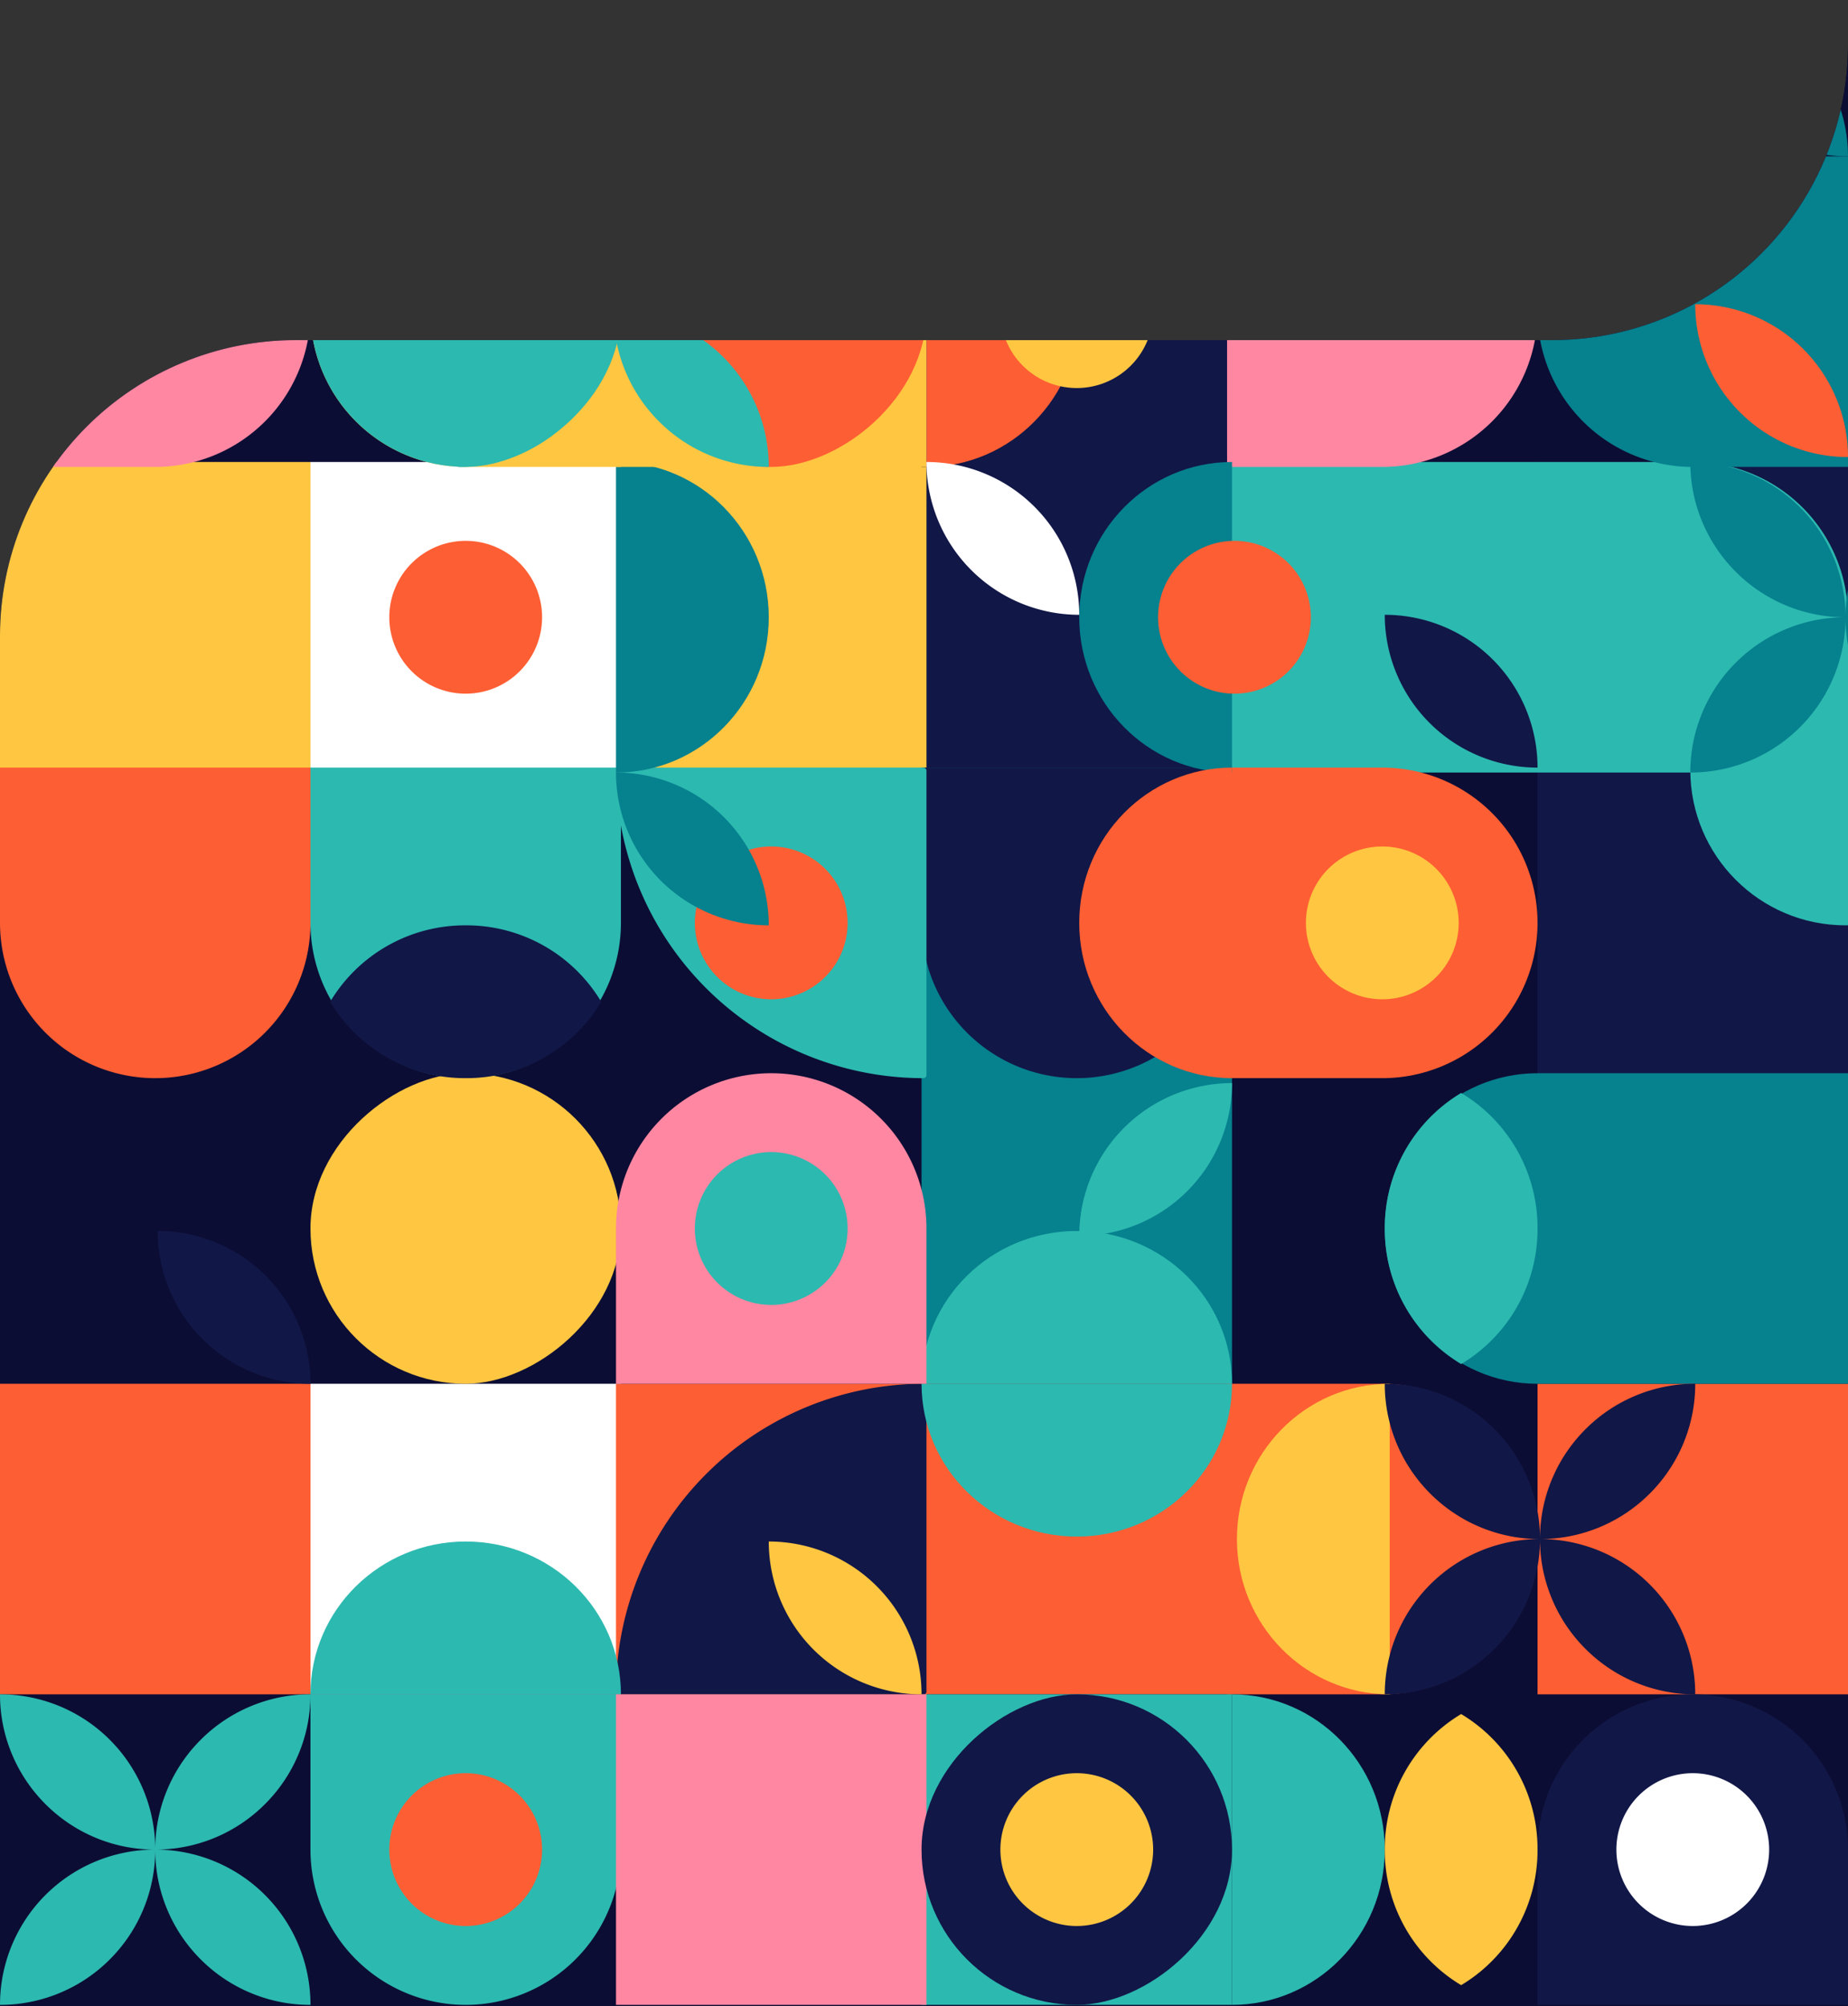 <svg id="pattern" xmlns="http://www.w3.org/2000/svg" xmlns:xlink="http://www.w3.org/1999/xlink" width="375" height="407" viewBox="0 0 375 407">
  <rect x="0" y="0" width="375" height="407" fill="#333333" stroke="none"/>
  <defs>
    <clipPath id="clip-path">
      <path id="Mask" d="M0,0H375V-398a60,60,0,0,1-60,60H60A60,60,0,0,0,0-278Z" transform="translate(0 407)" fill="#0c0d34"/>
    </clipPath>
  </defs>
  <path id="Mask-2" data-name="Mask" d="M0,0H375V-398a60,60,0,0,1-60,60H60A60,60,0,0,0,0-278Z" transform="translate(0 407)" fill="#0c0d34"/>
  <g id="pattern-2" data-name="pattern" clip-path="url(#clip-path)">
    <rect id="Shape" width="500" height="375" transform="translate(375 -93.278) rotate(90)" fill="#0c0d34"/>
    <rect id="Shape-2" data-name="Shape" width="63" height="63" transform="translate(375 155.722) rotate(90)" fill="#111747"/>
    <rect id="Shape-3" data-name="Shape" width="63" height="63" transform="translate(375 93.722) rotate(90)" fill="#111747"/>
    <path id="Shape-4" data-name="Shape" d="M31.5,0H63a0,0,0,0,1,0,0V63a0,0,0,0,1,0,0H31.5A31.5,31.5,0,0,1,0,31.5v0A31.5,31.5,0,0,1,31.5,0Z" transform="translate(250 -31.278) rotate(90)" fill="#111747"/>
    <rect id="Shape-5" data-name="Shape" width="63" height="63" transform="translate(250 93.722) rotate(90)" fill="#111747"/>
    <rect id="Shape-6" data-name="Shape" width="63" height="63" transform="translate(188 93.722) rotate(90)" fill="#ffc641"/>
    <rect id="Shape-7" data-name="Shape" width="63" height="63" transform="translate(250 217.722) rotate(90)" fill="#06818e"/>
    <rect id="Shape-8" data-name="Shape" width="63" height="63" transform="translate(250 155.722) rotate(90)" fill="#06818e"/>
    <rect id="Shape-9" data-name="Shape" width="63" height="63" transform="translate(63 93.722) rotate(90)" fill="#ffc641"/>
    <rect id="Shape-10" data-name="Shape" width="63" height="63" transform="translate(250 31.722) rotate(90)" fill="#111747"/>
    <rect id="Shape-11" data-name="Shape" width="63" height="63" transform="translate(126 93.722) rotate(90)" fill="#fff"/>
    <rect id="Shape-12" data-name="Shape" width="63" height="63" transform="translate(312 93.722) rotate(90)" fill="#2cb9b0"/>
    <path id="Shape-13" data-name="Shape" d="M0,0H31.5A31.5,31.5,0,0,1,63,31.5v0A31.5,31.5,0,0,1,31.5,63H0a0,0,0,0,1,0,0V0A0,0,0,0,1,0,0Z" transform="translate(250 155.722) rotate(90)" fill="#111747"/>
    <path id="Shape-14" data-name="Shape" d="M0,0H31.5A31.5,31.5,0,0,1,63,31.5v0A31.5,31.5,0,0,1,31.5,63H0a0,0,0,0,1,0,0V0A0,0,0,0,1,0,0Z" transform="translate(63 155.722) rotate(90)" fill="#fe5e33"/>
    <path id="Shape-15" data-name="Shape" d="M0,0H31.5A31.5,31.5,0,0,1,63,31.5v0A31.5,31.5,0,0,1,31.5,63H0a0,0,0,0,1,0,0V0A0,0,0,0,1,0,0Z" transform="translate(126 155.722) rotate(90)" fill="#2cb9b0"/>
    <path id="Shape-16" data-name="Shape" d="M31.5,0h0A31.5,31.5,0,0,1,63,31.5V63a0,0,0,0,1,0,0H0a0,0,0,0,1,0,0V31.5A31.5,31.5,0,0,1,31.5,0Z" transform="translate(375 93.722) rotate(90)" fill="#2cb9b0"/>
    <path id="Shape-17" data-name="Shape" d="M31.5,0h0A31.5,31.5,0,0,1,63,31.5V63a0,0,0,0,1,0,0H0a0,0,0,0,1,0,0V31.5A31.5,31.5,0,0,1,31.5,0Z" transform="translate(312 280.722) rotate(90)" fill="#fe5e33"/>
    <path id="Shape-18" data-name="Shape" d="M31.5,0h0A31.5,31.5,0,0,1,63,31.5V63a0,0,0,0,1,0,0H0a0,0,0,0,1,0,0V31.5A31.5,31.5,0,0,1,31.5,0Z" transform="translate(312 155.722) rotate(90)" fill="#fe5e33"/>
    <path id="Shape-19" data-name="Shape" d="M31.5,0h0A31.5,31.5,0,0,1,63,31.5V63a0,0,0,0,1,0,0H.189A.189.189,0,0,1,0,62.811V31.5A31.5,31.5,0,0,1,31.5,0Z" transform="translate(312 31.722) rotate(90)" fill="#ff87a2"/>
    <path id="Shape-20" data-name="Shape" d="M31.5,0h0A31.5,31.5,0,0,1,63,31.5V63a0,0,0,0,1,0,0H0a0,0,0,0,1,0,0V31.5A31.5,31.5,0,0,1,31.5,0Z" transform="translate(63 31.722) rotate(90)" fill="#ff87a2"/>
    <rect id="Shape-21" data-name="Shape" width="63" height="63" rx="31.5" transform="translate(406 124.722) rotate(90)" fill="#2cb9b0"/>
    <path id="Shape-22" data-name="Shape" d="M0,0H63c0,17.121-14.1,31-31.5,31S0,17.121,0,0Z" transform="translate(250 93.722) rotate(90)" fill="#06818e"/>
    <path id="Shape-23" data-name="Shape" d="M0,0H63c0,17.121-14.1,31-31.5,31S0,17.121,0,0Z" transform="translate(312 217.722) rotate(90)" fill="#06818e"/>
    <path id="Shape-24" data-name="Shape" d="M0,0H63c0,17.121-14.1,31-31.5,31S0,17.121,0,0Z" transform="translate(282 280.722) rotate(90)" fill="#ffc641"/>
    <path id="Shape-25" data-name="Shape" d="M.624,0H62.376A.624.624,0,0,1,63,.624v0A62.376,62.376,0,0,1,.624,63H0a0,0,0,0,1,0,0V.624A.624.624,0,0,1,.624,0Z" transform="translate(188 155.722) rotate(90)" fill="#2cb9b0"/>
    <path id="Shape-26" data-name="Shape" d="M1.7,0H63a0,0,0,0,1,0,0V31.5A31.5,31.5,0,0,1,31.5,63h0A31.5,31.5,0,0,1,0,31.5V1.7A1.7,1.7,0,0,1,1.7,0Z" transform="translate(188 -31.278) rotate(90)" fill="#2cb9b0"/>
    <path id="Shape-27" data-name="Shape" d="M63,31H0C0,13.879,14.1,0,31.5,0S63,13.879,63,31Z" transform="translate(156 93.722) rotate(90)" fill="#06818e"/>
    <path id="Shape-28" data-name="Shape" d="M63,31H0C0,13.879,14.1,0,31.5,0S63,13.879,63,31Z" transform="translate(281 343.722) rotate(90)" fill="#2cb9b0"/>
    <path id="Shape-29" data-name="Shape" d="M63,31H0C0,13.879,14.1,0,31.5,0S63,13.879,63,31Z" transform="translate(219 31.722) rotate(90)" fill="#fe5e33"/>
    <rect id="Shape-30" data-name="Shape" width="63" height="63" transform="translate(126 280.722) rotate(90)" fill="#fff"/>
    <rect id="Shape-31" data-name="Shape" width="63" height="63" transform="translate(63 280.722) rotate(90)" fill="#fe5e33"/>
    <rect id="Shape-32" data-name="Shape" width="63" height="63" transform="translate(188 31.722) rotate(90)" fill="#ffc641"/>
    <path id="Shape-33" data-name="Shape" d="M0,0H63a0,0,0,0,1,0,0V31.5A31.5,31.5,0,0,1,31.5,63h0A31.5,31.5,0,0,1,0,31.5V0A0,0,0,0,1,0,0Z" transform="translate(126 31.722) rotate(90)" fill="#ffc641"/>
    <path id="Shape-34" data-name="Shape" d="M63,63h0A31.474,31.474,0,0,1,31.5,31.5a31.3,31.3,0,0,1-2.475,12.261,31.4,31.4,0,0,1-6.751,10.013,31.4,31.4,0,0,1-10.013,6.751A31.3,31.3,0,0,1,0,63H0A31.474,31.474,0,0,1,31.5,31.5h0a31.3,31.3,0,0,1-12.26-2.475A31.4,31.4,0,0,1,9.226,22.274,31.4,31.4,0,0,1,2.475,12.261,31.3,31.3,0,0,1,0,0,31.3,31.3,0,0,1,12.261,2.475,31.4,31.4,0,0,1,22.274,9.226a31.4,31.4,0,0,1,6.751,10.013A31.3,31.3,0,0,1,31.5,31.5,31.474,31.474,0,0,1,63,0a31.3,31.3,0,0,1-2.475,12.261,31.4,31.4,0,0,1-6.751,10.013,31.4,31.4,0,0,1-10.013,6.751A31.3,31.3,0,0,1,31.5,31.5h0A31.474,31.474,0,0,1,63,63Z" transform="translate(406 93.722) rotate(90)" fill="#06818e"/>
    <rect id="Shape-35" data-name="Shape" width="63" height="63" transform="translate(250 280.722) rotate(90)" fill="#fe5e33"/>
    <rect id="Shape-36" data-name="Shape" width="63" height="63" transform="translate(63 -94.278) rotate(90)" fill="#111747"/>
    <rect id="Shape-37" data-name="Shape" width="63" height="63" transform="translate(375 280.722) rotate(90)" fill="#fe5e33"/>
    <rect id="Shape-38" data-name="Shape" width="63" height="63" transform="translate(312 -94.278) rotate(90)" fill="#2cb9b0"/>
    <rect id="Shape-39" data-name="Shape" width="63" height="63" transform="translate(250 343.722) rotate(90)" fill="#2cb9b0"/>
    <rect id="Shape-40" data-name="Shape" width="63" height="63" transform="translate(375 217.722) rotate(90)" fill="#06818e"/>
    <rect id="Shape-41" data-name="Shape" width="63" height="63" transform="translate(188 -94.278) rotate(90)" fill="#fe5e33"/>
    <rect id="Shape-42" data-name="Shape" width="63" height="63" transform="translate(188 280.722) rotate(90)" fill="#fe5e33"/>
    <path id="Shape-43" data-name="Shape" d="M0,0H62.479A.521.521,0,0,1,63,.521V62.479a.521.521,0,0,1-.521.521h0A62.479,62.479,0,0,1,0,.521V0A0,0,0,0,1,0,0Z" transform="translate(188 280.722) rotate(90)" fill="#111747"/>
    <path id="Shape-44" data-name="Shape" d="M31,63C13.879,63,0,48.9,0,31.5S13.879,0,31,0Z" transform="translate(250 249.722) rotate(90)" fill="#2cb9b0"/>
    <path id="Shape-45" data-name="Shape" d="M0,63V0C17.121,0,31,14.1,31,31.5S17.121,63,0,63Z" transform="translate(250 280.722) rotate(90)" fill="#2cb9b0"/>
    <path id="Shape-46" data-name="Shape" d="M0,0H31.5A31.5,31.5,0,0,1,63,31.5v0A31.5,31.5,0,0,1,31.5,63H0a0,0,0,0,1,0,0V0A0,0,0,0,1,0,0Z" transform="translate(126 343.722) rotate(90)" fill="#2cb9b0"/>
    <path id="Shape-47" data-name="Shape" d="M31,63C13.879,63,0,48.9,0,31.5S13.879,0,31,0Z" transform="translate(126 312.722) rotate(90)" fill="#2cb9b0"/>
    <rect id="Shape-48" data-name="Shape" width="63" height="63" rx="31.5" transform="translate(250 -94.278) rotate(90)" fill="#ff87a2"/>
    <rect id="Shape-49" data-name="Shape" width="63" height="63" rx="31.5" transform="translate(126 217.722) rotate(90)" fill="#ffc641"/>
    <rect id="Shape-50" data-name="Shape" width="63" height="63" transform="translate(188 343.722) rotate(90)" fill="#ff87a2"/>
    <path id="Shape-51" data-name="Shape" d="M31.5,0H63a0,0,0,0,1,0,0V63a0,0,0,0,1,0,0H31.5A31.5,31.5,0,0,1,0,31.5v0A31.5,31.5,0,0,1,31.5,0Z" transform="translate(188 217.722) rotate(90)" fill="#ff87a2"/>
    <path id="Shape-52" data-name="Shape" d="M0,0H63c0,17.121-14.1,31-31.5,31S0,17.121,0,0Z" transform="translate(250 -31.278) rotate(90)" fill="#ff87a2"/>
    <path id="Shape-53" data-name="Shape" d="M0,0H63c0,17.121-14.1,31-31.5,31S0,17.121,0,0Z" transform="translate(250 155.722) rotate(90)" fill="#fe5e33"/>
    <rect id="Shape-54" data-name="Shape" width="63" height="63" transform="translate(312 -31.278) rotate(90)" fill="#ff87a2"/>
    <path id="Shape-55" data-name="Shape" d="M63,31H0C0,13.879,14.1,0,31.5,0S63,13.879,63,31Z" transform="translate(343 -31.278) rotate(90)" fill="#ff87a2"/>
    <path id="Shape-56" data-name="Shape" d="M31,0A31,31,0,0,1,0,31,31,31,0,0,1,31,0Z" transform="translate(375 0.722) rotate(90)" fill="#06818e"/>
    <path id="Shape-57" data-name="Shape" d="M0,31A31,31,0,0,1,31,0,31,31,0,0,1,0,31Z" transform="translate(343 -31.278) rotate(90)" fill="#111747"/>
    <path id="Shape-58" data-name="Shape" d="M15.5,55A31.878,31.878,0,0,1,0,27.5,31.878,31.878,0,0,1,15.5,0,31.878,31.878,0,0,1,31,27.5,31.878,31.878,0,0,1,15.5,55Z" transform="translate(308 0.722) rotate(90)" fill="#fff"/>
    <path id="Shape-59" data-name="Shape" d="M31,0A31,31,0,0,1,0,31,31,31,0,0,1,31,0Z" transform="translate(312 124.722) rotate(90)" fill="#111747"/>
    <path id="Shape-60" data-name="Shape" d="M0,0A31,31,0,0,1,31,31,31,31,0,0,1,0,0Z" transform="translate(250 219.722) rotate(90)" fill="#2cb9b0"/>
    <path id="Shape-61" data-name="Shape" d="M31,0A31,31,0,0,1,0,31,31,31,0,0,1,31,0Z" transform="translate(187 312.722) rotate(90)" fill="#ffc641"/>
    <path id="Shape-62" data-name="Shape" d="M31,0A31,31,0,0,1,0,31,31,31,0,0,1,31,0Z" transform="translate(312 -62.278) rotate(90)" fill="#ffc641"/>
    <path id="Shape-63" data-name="Shape" d="M0,63V0C17.121,0,31,14.1,31,31.5S17.121,63,0,63Z" transform="translate(188 -31.278) rotate(90)" fill="#fe5e33"/>
    <path id="Shape-64" data-name="Shape" d="M0,31A31,31,0,0,1,31,0,31,31,0,0,1,0,31Z" transform="translate(156 -94.278) rotate(90)" fill="#2cb9b0"/>
    <rect id="Shape-65" data-name="Shape" width="63" height="63" rx="31.5" transform="translate(375 -94.278) rotate(90)" fill="#06818e"/>
    <path id="Shape-66" data-name="Shape" d="M55,15.5A31.878,31.878,0,0,1,27.5,31,31.878,31.878,0,0,1,0,15.5,31.878,31.878,0,0,1,27.5,0,31.878,31.878,0,0,1,55,15.5Z" transform="translate(312 221.722) rotate(90)" fill="#2cb9b0"/>
    <path id="Shape-67" data-name="Shape" d="M0,31A31,31,0,0,1,31,0,31,31,0,0,1,0,31Z" transform="translate(282 -94.278) rotate(90)" fill="#06818e"/>
    <path id="Shape-68" data-name="Shape" d="M0,31A31,31,0,0,1,31,0,31,31,0,0,1,0,31Z" transform="translate(219 93.722) rotate(90)" fill="#fff"/>
    <path id="Shape-69" data-name="Shape" d="M47.25,55h0a31.86,31.86,0,0,1,0-55,31.86,31.86,0,0,1,0,55Zm-31.5,0h0a31.86,31.86,0,0,1,0-55A31.8,31.8,0,0,1,27.156,11.4,31.91,31.91,0,0,1,31.5,27.5a31.908,31.908,0,0,1-4.344,16.1A31.8,31.8,0,0,1,15.75,55Z" transform="translate(122 -94.278) rotate(90)" fill="#2cb9b0"/>
    <path id="Shape-70" data-name="Shape" d="M15.5,55A31.878,31.878,0,0,1,0,27.5,31.878,31.878,0,0,1,15.5,0,31.878,31.878,0,0,1,31,27.5,31.878,31.878,0,0,1,15.5,55Z" transform="translate(122 187.722) rotate(90)" fill="#111747"/>
    <rect id="Shape-71" data-name="Shape" width="63" height="63" rx="31.5" transform="translate(250 343.722) rotate(90)" fill="#111747"/>
    <rect id="Shape-72" data-name="Shape" width="63" height="63" rx="31.5" transform="translate(126 31.722) rotate(90)" fill="#2cb9b0"/>
    <rect id="Shape-73" data-name="Shape" width="63" height="63" rx="31.5" transform="translate(156 -0.278) rotate(90)" fill="#fff"/>
    <rect id="Shape-74" data-name="Shape" width="63" height="63" rx="31.5" transform="translate(188 31.722) rotate(90)" fill="#fe5e33"/>
    <path id="Shape-75" data-name="Shape" d="M15.5,0A15.5,15.5,0,1,1,0,15.5,15.5,15.5,0,0,1,15.5,0Z" transform="translate(234 359.722) rotate(90)" fill="#ffc641"/>
    <path id="Shape-76" data-name="Shape" d="M15.5,0A15.5,15.5,0,1,1,0,15.5,15.5,15.5,0,0,1,15.5,0Z" transform="translate(234 47.722) rotate(90)" fill="#ffc641"/>
    <path id="Shape-77" data-name="Shape" d="M15.5,0A15.5,15.5,0,1,1,0,15.5,15.5,15.5,0,0,1,15.5,0Z" transform="translate(234 -78.278) rotate(90)" fill="#111747"/>
    <path id="Shape-78" data-name="Shape" d="M15.5,0A15.5,15.5,0,1,1,0,15.5,15.5,15.5,0,0,1,15.5,0Z" transform="translate(110 109.722) rotate(90)" fill="#fe5e33"/>
    <path id="Shape-79" data-name="Shape" d="M15.5,0A15.5,15.5,0,1,1,0,15.5,15.5,15.5,0,0,1,15.5,0Z" transform="translate(172 171.722) rotate(90)" fill="#fe5e33"/>
    <path id="Shape-80" data-name="Shape" d="M15.5,0A15.5,15.5,0,1,1,0,15.5,15.5,15.5,0,0,1,15.5,0Z" transform="translate(110 -15.278) rotate(90)" fill="#2cb9b0"/>
    <path id="Shape-81" data-name="Shape" d="M15.5,0A15.5,15.5,0,1,1,0,15.5,15.5,15.5,0,0,1,15.5,0Z" transform="translate(172 233.722) rotate(90)" fill="#2cb9b0"/>
    <path id="Shape-82" data-name="Shape" d="M15.5,0A15.5,15.5,0,1,1,0,15.5,15.5,15.5,0,0,1,15.5,0Z" transform="translate(110 -78.278) rotate(90)" fill="#fe5e33"/>
    <path id="Shape-83" data-name="Shape" d="M15.5,0A15.5,15.5,0,1,1,0,15.5,15.5,15.5,0,0,1,15.5,0Z" transform="translate(296 171.722) rotate(90)" fill="#ffc641"/>
    <path id="Shape-84" data-name="Shape" d="M15.5,0A15.5,15.5,0,1,1,0,15.5,15.5,15.5,0,0,1,15.5,0Z" transform="translate(172 -15.278) rotate(90)" fill="#111747"/>
    <path id="Shape-85" data-name="Shape" d="M15.5,0A15.5,15.5,0,1,1,0,15.5,15.5,15.5,0,0,1,15.5,0Z" transform="translate(266 109.722) rotate(90)" fill="#fe5e33"/>
    <path id="Shape-86" data-name="Shape" d="M15.5,0A15.5,15.5,0,1,1,0,15.5,15.5,15.5,0,0,1,15.5,0Z" transform="translate(110 359.722) rotate(90)" fill="#fe5e33"/>
    <path id="Shape-87" data-name="Shape" d="M63,63h0A31.474,31.474,0,0,1,31.5,31.5a31.3,31.3,0,0,1-2.475,12.261,31.4,31.4,0,0,1-6.751,10.013,31.4,31.4,0,0,1-10.013,6.751A31.3,31.3,0,0,1,0,63H0A31.474,31.474,0,0,1,31.5,31.5h0a31.3,31.3,0,0,1-12.26-2.475A31.4,31.4,0,0,1,9.226,22.274,31.4,31.4,0,0,1,2.475,12.261,31.3,31.3,0,0,1,0,0,31.3,31.3,0,0,1,12.261,2.475,31.4,31.4,0,0,1,22.274,9.226a31.4,31.4,0,0,1,6.751,10.013A31.3,31.3,0,0,1,31.5,31.5,31.474,31.474,0,0,1,63,0a31.3,31.3,0,0,1-2.475,12.261,31.4,31.4,0,0,1-6.751,10.013,31.4,31.4,0,0,1-10.013,6.751A31.3,31.3,0,0,1,31.5,31.5h0A31.474,31.474,0,0,1,63,63Z" transform="translate(344 280.722) rotate(90)" fill="#111747"/>
    <path id="Shape-88" data-name="Shape" d="M0,31A31,31,0,0,1,31,0,31,31,0,0,1,0,31Z" transform="translate(63 249.722) rotate(90)" fill="#111747"/>
    <path id="Shape-89" data-name="Shape" d="M0,0H63a0,0,0,0,1,0,0V31.5A31.5,31.5,0,0,1,31.5,63h0A31.5,31.5,0,0,1,0,31.5V0A0,0,0,0,1,0,0Z" transform="translate(375 31.722) rotate(90)" fill="#06818e"/>
    <path id="Shape-90" data-name="Shape" d="M0,31A31,31,0,0,1,31,0,31,31,0,0,1,0,31Z" transform="translate(375 61.722) rotate(90)" fill="#fe5e33"/>
    <rect id="Shape-91" data-name="Shape" width="63" height="63" transform="translate(63 -31.278) rotate(90)" fill="#111747"/>
    <path id="Shape-92" data-name="Shape" d="M63,31H0C0,13.879,14.1,0,31.5,0S63,13.879,63,31Z" transform="translate(94 -31.278) rotate(90)" fill="#fe5e33"/>
    <path id="Shape-93" data-name="Shape" d="M31.5,0H63a0,0,0,0,1,0,0V63a0,0,0,0,1,0,0H31.5A31.5,31.5,0,0,1,0,31.5v0A31.5,31.5,0,0,1,31.5,0Z" transform="translate(375 343.722) rotate(90)" fill="#111747"/>
    <path id="Shape-94" data-name="Shape" d="M15.5,0A15.5,15.5,0,1,1,0,15.5,15.5,15.5,0,0,1,15.5,0Z" transform="translate(359 359.722) rotate(90)" fill="#fff"/>
    <path id="Shape-95" data-name="Shape" d="M0,31A31,31,0,0,1,31,0,31,31,0,0,1,0,31Z" transform="translate(63 -62.278) rotate(90)" fill="#2cb9b0"/>
    <path id="Shape-96" data-name="Shape" d="M63,63h0A31.474,31.474,0,0,1,31.5,31.5a31.3,31.3,0,0,1-2.475,12.261,31.4,31.4,0,0,1-6.751,10.013,31.4,31.4,0,0,1-10.013,6.751A31.3,31.3,0,0,1,0,63H0A31.474,31.474,0,0,1,31.5,31.5h0a31.3,31.3,0,0,1-12.26-2.475A31.4,31.4,0,0,1,9.226,22.274,31.4,31.4,0,0,1,2.475,12.261,31.3,31.3,0,0,1,0,0,31.3,31.3,0,0,1,12.261,2.475,31.4,31.4,0,0,1,22.274,9.226a31.4,31.4,0,0,1,6.751,10.013A31.3,31.3,0,0,1,31.5,31.5,31.474,31.474,0,0,1,63,0a31.3,31.3,0,0,1-2.475,12.261,31.4,31.4,0,0,1-6.751,10.013,31.4,31.4,0,0,1-10.013,6.751A31.3,31.3,0,0,1,31.5,31.5h0A31.474,31.474,0,0,1,63,63Z" transform="translate(63 343.722) rotate(90)" fill="#2cb9b0"/>
    <path id="Shape-97" data-name="Shape" d="M55,15.5A31.878,31.878,0,0,1,27.5,31,31.878,31.878,0,0,1,0,15.5,31.878,31.878,0,0,1,27.5,0,31.878,31.878,0,0,1,55,15.5Z" transform="translate(312 347.722) rotate(90)" fill="#ffc641"/>
    <path id="Shape-98" data-name="Shape" d="M31,0A31,31,0,0,1,0,31,31,31,0,0,1,31,0Z" transform="translate(156 156.722) rotate(90)" fill="#06818e"/>
    <path id="Shape-99" data-name="Shape" d="M63,63h0A31.474,31.474,0,0,1,31.5,31.5a31.3,31.3,0,0,1-2.475,12.261,31.4,31.4,0,0,1-6.751,10.013,31.4,31.4,0,0,1-10.013,6.751A31.3,31.3,0,0,1,0,63H0A31.474,31.474,0,0,1,31.5,31.5h0a31.3,31.3,0,0,1-12.26-2.475A31.4,31.4,0,0,1,9.226,22.274,31.4,31.4,0,0,1,2.475,12.261,31.3,31.3,0,0,1,0,0,31.3,31.3,0,0,1,12.261,2.475,31.4,31.4,0,0,1,22.274,9.226a31.4,31.4,0,0,1,6.751,10.013A31.3,31.3,0,0,1,31.5,31.5,31.474,31.474,0,0,1,63,0a31.3,31.3,0,0,1-2.475,12.261,31.4,31.4,0,0,1-6.751,10.013,31.4,31.4,0,0,1-10.013,6.751A31.3,31.3,0,0,1,31.5,31.5h0A31.474,31.474,0,0,1,63,63Z" transform="translate(406 -94.278) rotate(90)" fill="#111747"/>
    <path id="Shape-100" data-name="Shape" d="M63,63h0A31.474,31.474,0,0,1,31.5,31.5a31.3,31.3,0,0,1-2.475,12.261,31.4,31.4,0,0,1-6.751,10.013,31.4,31.4,0,0,1-10.013,6.751A31.3,31.3,0,0,1,0,63H0A31.474,31.474,0,0,1,31.5,31.5h0a31.3,31.3,0,0,1-12.26-2.475A31.4,31.4,0,0,1,9.226,22.274,31.4,31.4,0,0,1,2.475,12.261,31.3,31.3,0,0,1,0,0,31.3,31.3,0,0,1,12.261,2.475,31.4,31.4,0,0,1,22.274,9.226a31.4,31.4,0,0,1,6.751,10.013A31.3,31.3,0,0,1,31.5,31.5,31.474,31.474,0,0,1,63,0a31.3,31.3,0,0,1-2.475,12.261,31.4,31.4,0,0,1-6.751,10.013,31.4,31.4,0,0,1-10.013,6.751A31.3,31.3,0,0,1,31.5,31.5h0A31.474,31.474,0,0,1,63,63Z" transform="translate(156 31.722) rotate(90)" fill="#2cb9b0"/>
  </g>
</svg>
